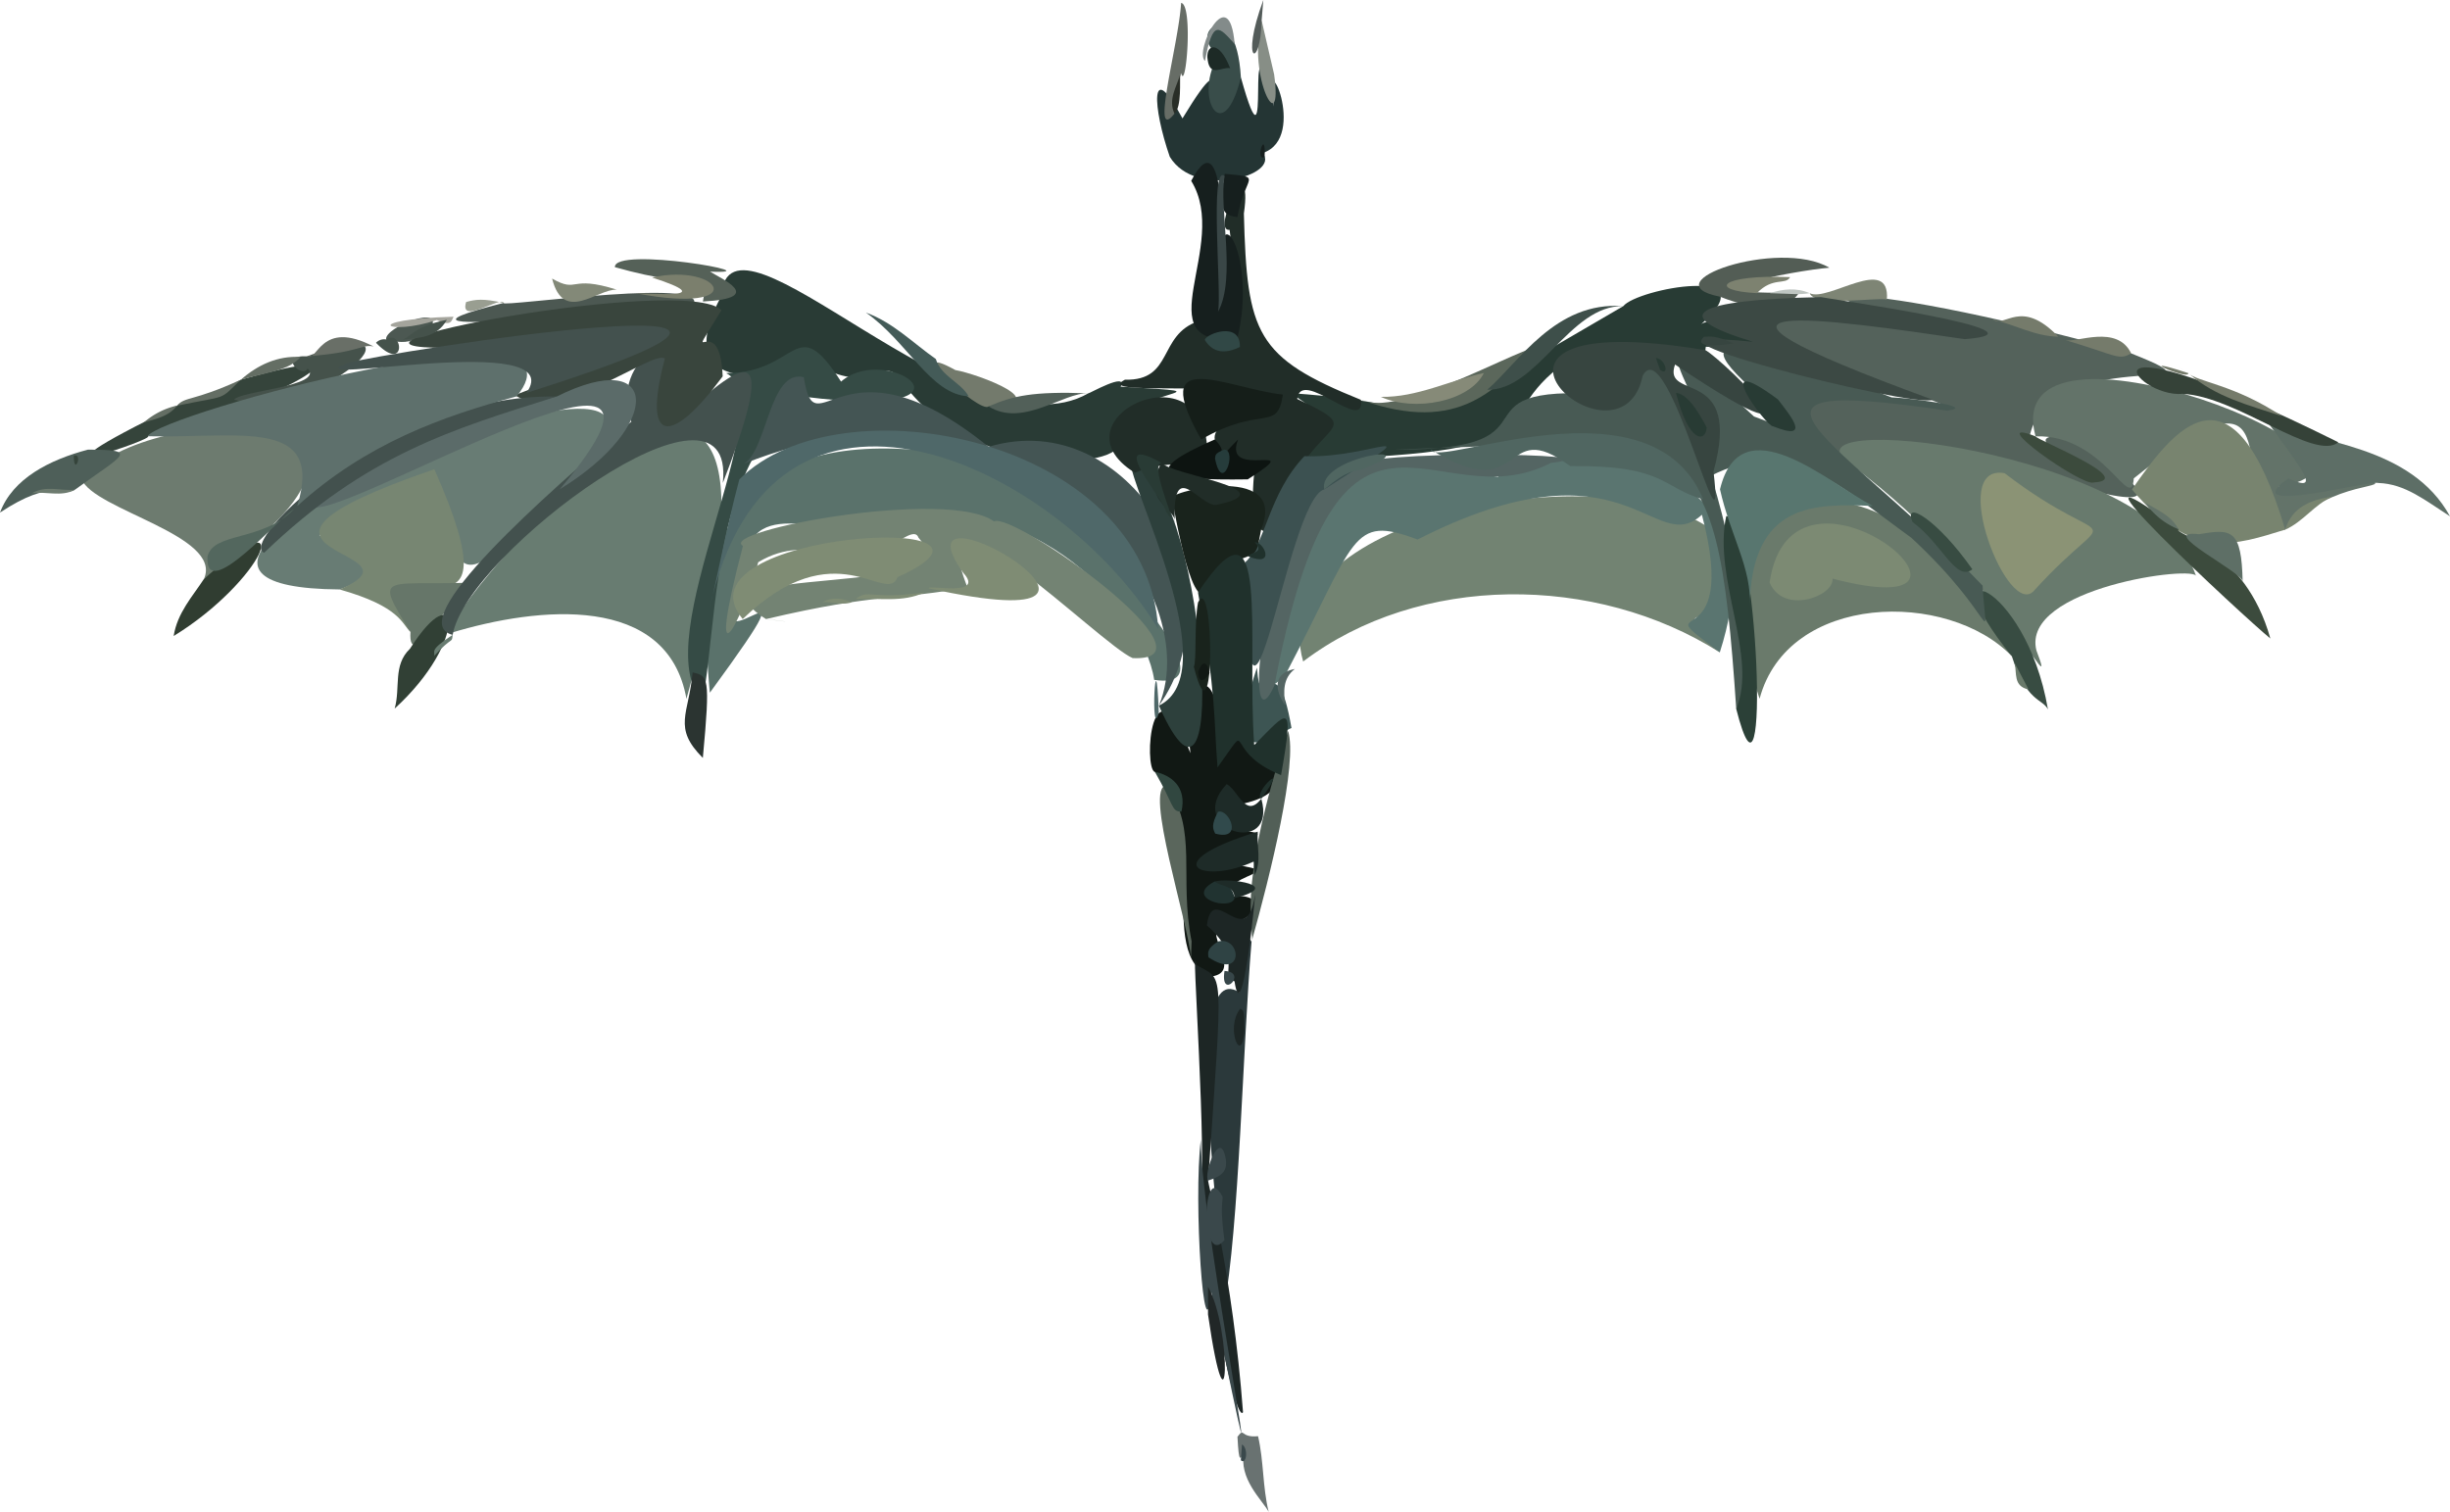 <svg xmlns="http://www.w3.org/2000/svg" viewBox="0 0 736.98 454.8"><defs><style>.cls-1{fill:#728372;}.cls-2{fill:#687c71;}.cls-3{fill:#54625b;}.cls-4{fill:#687a6d;}.cls-5{fill:#5a726b;}.cls-6{fill:#5a7570;}.cls-7{fill:#293b35;}.cls-8{fill:#738373;}.cls-9{fill:#687c74;}.cls-10{fill:#6d7b6f;}.cls-11{fill:#283b34;}.cls-12{fill:#637369;}.cls-13{fill:#212d28;}.cls-14{fill:#6a7a6b;}.cls-15{fill:#778672;}.cls-16{fill:#111814;}.cls-17{fill:#78846f;}.cls-18{fill:#485a54;}.cls-19{fill:#354b45;}.cls-20{fill:#243534;}.cls-21{fill:#2b393b;}.cls-22{fill:#5d6e66;}.cls-23{fill:#161f1e;}.cls-24{fill:#1d2625;}.cls-25{fill:#7f8c74;}.cls-26{fill:#2b4037;}.cls-27{fill:#3c4b3d;}.cls-28{fill:#35443b;}.cls-29{fill:#354238;}.cls-30{fill:#4e5f59;}.cls-31{fill:#3a484b;}.cls-32{fill:#535d55;}.cls-33{fill:#4c5852;}.cls-34{fill:#303d31;}.cls-35{fill:#384c42;}.cls-36{fill:#525f57;}.cls-37{fill:#667669;}.cls-38{fill:#5b675b;}.cls-39{fill:#314035;}.cls-40{fill:#5a665c;}.cls-41{fill:#556158;}.cls-42{fill:#45524b;}.cls-43{fill:#3e4f4a;}.cls-44{fill:#394d4a;}.cls-45{fill:#737a6c;}.cls-46{fill:#3d5553;}.cls-47{fill:#2b3431;}.cls-48{fill:#5e6f66;}.cls-49{fill:#676d66;}.cls-50{fill:#445b58;}.cls-51{fill:#697271;}.cls-52{fill:#868a78;}.cls-53{fill:#526059;}.cls-54{fill:#7b7f6d;}.cls-55{fill:#7e8575;}.cls-56{fill:#212727;}.cls-57{fill:#838978;}.cls-58{fill:#878e86;}.cls-59{fill:#757b6b;}.cls-60{fill:#7d8270;}.cls-61{fill:#314740;}.cls-62{fill:#696f67;}.cls-63{fill:#838b8a;}.cls-64{fill:#646e64;}.cls-65{fill:#545c5a;}.cls-66{fill:#a4a49c;}.cls-67{fill:#999e91;}.cls-68{fill:#292e27;}.cls-69{fill:#546563;}.cls-70{fill:#4f6869;}.cls-71{fill:#bec5c1;}.cls-72{fill:#43514e;}.cls-73{fill:#3c4944;}.cls-74{fill:#8b9375;}.cls-75{fill:#445554;}.cls-76{fill:#506661;}.cls-77{fill:#39453d;}.cls-78{fill:#2d403c;}.cls-79{fill:#151e19;}.cls-80{fill:#5b6b69;}.cls-81{fill:#5e706c;}.cls-82{fill:#53675e;}.cls-83{fill:#374540;}.cls-84{fill:#3c5151;}.cls-85{fill:#19231c;}.cls-86{fill:#0d1411;}.cls-87{fill:#3a4747;}.cls-88{fill:#314846;}.cls-89{fill:#263c3b;}.cls-90{fill:#58766f;}.cls-91{fill:#7c8a73;}.cls-92{fill:#20312c;}.cls-93{fill:#1e2b28;}.cls-94{fill:#2f4344;}.cls-95{fill:#213331;}.cls-96{fill:#314a4c;}.cls-97{fill:#374649;}.cls-98{fill:#1d2a26;}</style></defs><title>Asset 5</title><g id="Layer_2" data-name="Layer 2"><g id="Layer_1-2" data-name="Layer 1"><path class="cls-1" d="M517.33,196.26C479.93,172.55,426.92,172.51,392,199,379.74,156.39,478.78,136.6,512.87,158,530.38,201.84,495,173.21,517.33,196.26Z"/><path class="cls-2" d="M206.49,210.24c-5.63-31.75-44.44-27.85-70.83-19.85C131.3,184.46,252.8,44.38,206.49,210.24Z"/><path class="cls-3" d="M641.08,106.32c34,13.47-25.74-3.39-30.75,25.89,3.07-1.24,7.76,10.69,21.43,11.56-.81-2.07-29.93-13.91-8.68-12.56,71,48.5-69.52-17.46-65.64,9.14-33.59-27.41-3.11-23.13,28-18-.56-2.33-126-38.9,10.73-21.94C526.23,87.89,548.94,80.8,641.08,106.32Z"/><path class="cls-4" d="M557.35,140.22c-26.87-17.56,90.37-5.56,103.31,33.21.33-3.59-52.86,3.34-48.09,22.24C619.72,214.69,601.68,173.38,557.35,140.22Z"/><path class="cls-5" d="M347.19,204.53c-3.37-22.71-41.5-62.12-84.46-45.73-8.61,4.72-37.84-11.54-38.31,11-19.39,42,27.2-13.4-10.89,38.59C206.84,140.94,239.27,125,306,140.27,304,140.52,379,209.25,347.19,204.53Z"/><path class="cls-6" d="M517.33,196.26c-24-17.93,6.6,4.11-5.38-41.41-14.59,13.38-22.57-24.6-85.53,7.46-20.2-7.58-18.18-.33-39.79,40.74-14.16,14.12.74-17.23,12.14-52.08,16.46-18.1,32.38-10.1,51.93-7.5C449.74,137.21,540.55,124.09,517.33,196.26Z"/><path class="cls-7" d="M327.39,118.32c.09.21,11.95-6.6,9.72-2,37.55,2.25.95-.3-2.82,14.83,13,8.39-40.63,16.79-64-17.77-6-6.62-8.59,8.33-29.79-7.13,1.6,7.07-41.65,15.79-23.54-17.11C219.06,56.22,291.44,138.88,327.39,118.32Z"/><path class="cls-8" d="M230.43,186.24c-27.68-17.26,62.47-5.67,45.86-24.49-1.9-5.45-15.25,12.29-18.72.9-.78,10.48-13.28-3.33-29.48,6.48-5.27,18.9-16.05,38.8-4.61-4.9-7.66-4.55,61.56-17.46,75.51-7.38,6-3,69.72,42.39,41.73,41.13-9.71-4-64.91-60.09-49.72-21.31C270.7,180.57,264.26,178.25,230.43,186.24Z"/><path class="cls-9" d="M102.16,177.33c-102.64-.8,153.44-103.52,59.63-24.49C115.49,207.7,158,108,96.06,161.07,100.49,161.84,121,170.87,102.16,177.33Z"/><path class="cls-10" d="M61.35,174.17c5.86-13.13-33.28-20.75-36.81-30.06C45.49,119.65,141.12,120.44,61.35,174.17Z"/><path class="cls-11" d="M488.3,92.1c4.14-5.26,44-12.7,23.48,5.38,5.35-3.86,34.07,8.6,1.34,6.83-1.64,14.78-7.28-9.62-39.44,2.86-29.15,18.6.9,29-80.49,31,.2-8.22,16.37-5.72-4.83-19.89C442.4,121.86,415,134.64,488.3,92.1Z"/><path class="cls-12" d="M612.3,131.27c-11.62-43.7,119.79,8.79,73.2,15,1.86,7.26,15.13-3.83,26.82-2.08,8.64,3.19-10.25-.35-25,15.19l0,0c-20-8.26,5.88-56.91-45.46-15.47C641.07,154.8,633,130.57,612.3,131.27Z"/><path class="cls-13" d="M409.36,120.28c1.43,10.57-18.06-10-19.15-.25,24.33,11.46,1.91,4.19-7,39.51-10.49,4.5-4.38-25.7-6-18.94-10.73-3.12-23.15-12.76,7.31-18.67-1.58-8.93-57.06-2-46.15-7.7,14.8.35,9.76-13.46,22.22-17.65,15.24,21.53,11.73-8.2,9.29-27.43-5.79.75,7.21-25.39,4.29-4.92C375.09,100.47,377.79,107.55,409.36,120.28Z"/><path class="cls-14" d="M605.18,197.42c-19.23-20-67.38-19.16-75.88,12.79C507.3,145.44,564.92,123.36,605.18,197.42Z"/><path class="cls-15" d="M102.16,177.33c29.18-12.38-47.07-10.26,28.5-36.17,27,61-17.53,16.89-7.2,48.94C120.9,187.76,120.45,182.49,102.16,177.33Z"/><path class="cls-16" d="M347.35,232.21c-3.42-1.09-1.07-36.4,10.73-5.63-2.59-22.38,9.42-33.14,9.67,4.28-5.46-22.91,40.2,7.92,0,11.86-4.69,13.4,30.55,1.46-6.86,16,33.33,4.23,8.45,2.25,6.5,12.19,8.08-4.32,19.53,2.65-1.18,8.63-2.32,2.89,6.87,12.89-1.64,14.19C346.58,288.21,365.49,246,347.35,232.21Z"/><path class="cls-17" d="M641.31,147.25c12.75-18.35,30.21-40.87,46.1,12.08C672.53,163.85,659.6,169,641.31,147.25Z"/><path class="cls-18" d="M419.37,135.24c55.38.42,11.18-21.41,69.67-16.14,13.24-41.89,45.11,77.69,33.23,94.11C516.28,123.22,508.41,132.62,419.37,135.24Z"/><path class="cls-19" d="M218.41,112.24c21.86.06,20.7-19.13,34.58,2.56,14.36-12.4,46.47,11.8-11,4.56-3.48-8.56-3.23-7.21-12.6,13.62-14.52,21.63-14.15,55.62-18,78C193.71,192.65,236.07,121.17,218.41,112.24Z"/><path class="cls-20" d="M373.27,23.29c9.91,35.5.61-27.42,9.94,8.74-3.8-21.29,10.76,9.46-3.4,14,5.51,6.67-20.16,14-27.93,1.13-5.08-14.56-6.23-30.38,3.82-11.54C373.45,6.44,357.56,44.16,373.27,23.29Z"/><path class="cls-21" d="M376.47,283.35C373.83,314.59,372.81,369,368.1,394c3.84,8.62-15.74-108.76,4.74-95.43C372.5,297.69,374.08,277.86,376.47,283.35Z"/><path class="cls-22" d="M715.45,145.3c-3-.86-43.49,10.14-27.09-1.38,10.48,4.78,3.69-3.17-6.05-16.66,14.71,5.9,43,6.68,54.67,28.07C729.51,150.53,723.5,145.57,715.45,145.3Z"/><path class="cls-23" d="M358.32,54.41c10.47-20,9.78,21.19,9.06,32-2.81-32,11.19-9.89,4.78,15.53C343.63,104.67,370.34,73.76,358.32,54.41Z"/><path class="cls-24" d="M363.42,355.13c-.35,0,7.31,27.65,10.49,69.72-1.87,3.26-9-28.63-13-64.1,2.54-9.78-2.87-83.18-1.09-70.51C368.18,295.37,368,288.58,363.42,355.13Z"/><path class="cls-25" d="M279.39,177c-1.05-1.27,17.14,2.78,10.4-4.63C266.64,140.1,359.09,194.54,279.39,177Z"/><path class="cls-26" d="M522.26,213.21c6.64-15.57-7.06-39.2-3-57.94C528.79,154.94,532.85,254.92,522.26,213.21Z"/><path class="cls-27" d="M655.32,159.22c-1.94,1.4,20,5.49,27.62,32.86C675.69,186.26,611.76,126.94,655.32,159.22Z"/><path class="cls-28" d="M44.41,131.21c3.71.34-45.95,17.47,8.88-9.18h0c2.79-2.61,5.12.72,19.16-7.81h0C119.08,101,82.9,121.12,44.41,131.21Z"/><path class="cls-29" d="M703.4,133.05c-7.14,5.89-30.75-13.9-46.89-14.56C641.78,119.75,620.86,92.09,703.4,133.05Z"/><path class="cls-30" d="M26.45,135.27c15.78,0,10.59,1.48-3.91,12.06C18.93,149.57,16,143.61,0,154.2,3.81,143.94,14.94,138.31,26.45,135.27Z"/><path class="cls-31" d="M361.22,342.87c-.23,25.48,25.26,153.09,3.13,45.84C362.28,410,358.92,361.24,361.22,342.87Z"/><path class="cls-32" d="M517.36,89.24c-21.47-4.18,17.66-17.65,32.94-8.7-10.6.82-49.6,8.45-9.09,7.44C538,93.4,528.53,93.75,517.36,89.24Z"/><path class="cls-33" d="M151.52,91.13c-1.71,1.53,67.48-8.69,56.08,1.68C204.72,90.62,99.62,104.13,151.52,91.13Z"/><path class="cls-34" d="M61.35,174.17c29.6-26.26,17.35,1-9.11,17.16C53.35,184.35,57.86,179.51,61.35,174.17Z"/><path class="cls-35" d="M605.18,197.42c-26.4-32.4,4.19-23.26,10.86,16C614.43,210.1,609.59,211.37,605.18,197.42Z"/><path class="cls-36" d="M376.47,283.35c1.34-2.63-5.43-14,11-63.46C390.47,229.38,382.09,263.42,376.47,283.35Z"/><path class="cls-37" d="M123.47,190.11c-11.08-17.84-8.25-14,17.89-14.81C138.29,175.36,122.58,204.19,123.47,190.11Z"/><path class="cls-38" d="M409.36,120.28c10.87,5.36,44.18-13.72,52.92-16C450.51,116.54,439.3,131,409.36,120.28Z"/><path class="cls-39" d="M123.32,195.17c14.68-23,17.71-2.39-4.6,18C120.52,206.83,118.12,200.13,123.32,195.17Z"/><path class="cls-40" d="M358.44,283.17c-.06,1.71-.11,3.43-.17,5.15-.71-10.39-14.33-51.86-7.38-52C360.52,249.67,354.56,263.68,358.44,283.17Z"/><path class="cls-41" d="M211.44,90.71c1.68-9.18-.28-2.9-26.48-10.34-.29-6.44,48.95,2.29,28.63,1.34C216.43,83.62,230.88,89.7,211.44,90.71Z"/><path class="cls-42" d="M70.44,120.25c1.54-2.67,27.34-4,22.1-9.4-1.6,3.22-9.17-4.11-.2-3.66C132.68,92.27,94.71,126.89,70.44,120.25Z"/><path class="cls-43" d="M447.37,117.25c9.44-8.15,20.43-26.72,40.93-25.15C472.14,91.68,462.54,117.56,447.37,117.25Z"/><path class="cls-44" d="M373.27,23.29c-5.42,22-14.53,5.38-6.61-6.76C356.42,10.22,371.77-2.48,373.27,23.29Z"/><path class="cls-45" d="M297.37,122.26c-2.52,2.42-26.94-20.32-10-10.94C294.18,112.5,318.26,121.51,297.37,122.26Z"/><path class="cls-46" d="M388.49,219c-3,.94-22,16.71-10.4-18.13C379.42,217.75,383.77,191.76,388.49,219Z"/><path class="cls-47" d="M208.35,202.28c4.66,1.12,5.38,1,3.07,25.73C202.23,218.82,207.22,214.89,208.35,202.28Z"/><path class="cls-48" d="M674.61,175.08c.8-2.59-26.72-15.93-13.09-14.37C671.34,159,674.29,159.23,674.61,175.08Z"/><path class="cls-49" d="M353.29,34.18c-7.45,9.39,1.24-20.68,2-33.3,3.67.47,1.45,27.08,0,21.12A37.25,37.25,0,0,0,353.29,34.18Z"/><path class="cls-50" d="M281.5,108c1.6,5.23,7.33,6.83,9.89,11.22-11.45-.43-18.43-16.53-30.92-25.18C268.66,97,274.62,103.18,281.5,108Z"/><path class="cls-51" d="M372.24,432.23c2.27-3,.64.39,6.19-.17,1.74,7.44,1.34,15.18,3.19,22.74-1.84-3.45-9.22-10-7.35-18.12C373.11,438.91,372.68,440.79,372.24,432.23Z"/><path class="cls-52" d="M446.36,112.22c-4.27,8.6-20.88,11.77-31,7.17C426.3,119.59,436,114.44,446.36,112.22Z"/><path class="cls-53" d="M297.37,122.26c7.32-3.19,13.28-4.55,30-3.94C319.89,118,307.72,128.7,297.37,122.26Z"/><path class="cls-54" d="M196.15,83.48c20.83-4.64,30.13,11.38-4.71,4.78C195,88.06,217.36,90.34,196.15,83.48Z"/><path class="cls-55" d="M567.59,90.12c-2.72-.78-21.75,2.34-23.22-1.92C549.79,91,568.62,76.37,567.59,90.12Z"/><path class="cls-56" d="M363.38,395.44V387.1C370.76,400.14,369.51,437.77,363.38,395.44Z"/><path class="cls-57" d="M185.54,87.14c-5.92-.26-16,10.34-19.47-3.34C174.1,88.36,171.07,82.58,185.54,87.14Z"/><path class="cls-23" d="M368.42,52.3c11.91,1.14,6.11.09,3.8,13C368,64.81,366.22,63.38,368.42,52.3Z"/><path class="cls-58" d="M383.27,22.38c2.79,20.2-8.25,1-3.77-16.25C380.19,9.06,380.52,10.51,383.27,22.38Z"/><path class="cls-59" d="M641.08,106.32c-3.83,2.15-4,.73-19.75-4C624.56,103.2,636.8,97.45,641.08,106.32Z"/><path class="cls-60" d="M528.48,88.19c-15-.76-11.09-5.69,10-4.82C537.1,85.88,533.35,83.16,528.48,88.19Z"/><path class="cls-61" d="M355.39,244.18c-3.07,0-2.12-1.82-8-12C352.1,233.17,357.12,236.58,355.39,244.18Z"/><path class="cls-62" d="M112.42,104.26c-3.55-.86-4,1.77-20.08,2.93C95.52,109.16,96.32,95.83,112.42,104.26Z"/><path class="cls-59" d="M619.16,101.29c-7-.1-13.14-3.65-19.78-5.19C603.11,98.81,607.85,89.5,619.16,101.29Z"/><path class="cls-59" d="M686.38,125.18c-9.84-3.26-20-5.73-28.08-12.91C660.77,114.84,672.12,115.66,686.38,125.18Z"/><path class="cls-63" d="M371.4,13.27c-4.75-5.35-6.56-7.63-8.92,5.06C359.12,15.66,369.78-6.36,371.4,13.27Z"/><path class="cls-33" d="M116.16,102.12c-.73-3.6,18.37-11.18,13.15-2.8C126.42,99.37,125.83,104.84,116.16,102.12Z"/><path class="cls-64" d="M72.43,114.23c-6.81,6.55-3.54,4.56-19.16,7.81C55.64,119.2,58,120.87,72.43,114.23Z"/><path class="cls-64" d="M90.44,107.38c-3.53,4-9.29,4.46-18,6.85C77.59,109.75,83.43,107,90.44,107.38Z"/><path class="cls-65" d="M379.51,6.13c-.25,15-6.64,13.12.51-6.13Z"/><path class="cls-17" d="M687.37,159.36c2.22-7,7.85-9,14.28-10C696.21,151.74,692.8,157,687.37,159.36Z"/><path class="cls-66" d="M131.42,96.28c-14.77,4.93-24-.15,5-1C135.85,96.34,135.89,98.4,131.42,96.28Z"/><path class="cls-67" d="M151.52,91.13c-.77-2.21-13.46,6.82-11.31-.27C143,90.06,145.32,89.74,151.52,91.13Z"/><path class="cls-59" d="M658.29,112.27c-4.6-2.94-3.06-2,0,0C658.25,114.6,640.1,106.27,658.29,112.27Z"/><path class="cls-25" d="M257.41,180.22c4.11-3.21,4,.33,20.71-2C271.46,181.37,264.34,179.8,257.41,180.22Z"/><path class="cls-68" d="M353.29,34.18c-2-4.27.66-8,1.75-11.92C354.79,24.36,355.56,32,353.29,34.18Z"/><path class="cls-42" d="M116.16,102.12c5.13-3.37,6.15,10.46-3.06,1A3.41,3.41,0,0,1,116.16,102.12Z"/><path class="cls-69" d="M386.58,212.13c-.93-1.08-6-9.15,2.92-10.88C385.77,204.14,386.16,208.13,386.58,212.13Z"/><path class="cls-64" d="M53.29,122c-2.54,3.29-6.37,4-10,5.08A22.86,22.86,0,0,1,53.29,122Z"/><path class="cls-70" d="M348.57,214.34c.87-1.38,1-2.21,0,0C346,224.17,347.66,188.8,348.57,214.34Z"/><path class="cls-10" d="M9.53,148.44c4.15-2.56,8.68-.68,13-1.11C18.37,149.63,13.83,147.68,9.53,148.44Z"/><path class="cls-71" d="M544.38,88.2c-3.43.53-4.75.2-12,0C536.34,86.92,540.36,86.46,544.38,88.2Z"/><path class="cls-14" d="M606,199.41q2.12,4,4.21,8C605.51,206.48,606.75,202.42,606,199.41Z"/><path class="cls-31" d="M373.25,439.31c.12-1.61.23-3.21.35-4.78C375.57,435.7,375,440.78,373.25,439.31Z"/><path class="cls-2" d="M130.55,197.36c.55-1.48-1.8-1.51,5.62-6.39C135.85,193.76,136.37,191.08,130.55,197.36Z"/><path class="cls-25" d="M230.43,186.24h0C234.54,186.83,241.35,187.56,230.43,186.24Z"/><path class="cls-28" d="M22.19,137.07h0C25.15,136.16,22.19,143.63,22.19,137.07Z"/><path class="cls-25" d="M247.43,181.13c3-1.59,5.91-1.2,8.85.05C253.33,182.14,250.38,181,247.43,181.13Z"/><path class="cls-72" d="M136.17,191c-15.44-3.93,27.63-42,53.75-64.16-7.62-18.7,19.72-35.48,8.7-1,3.12,9.52,45.14-48.07,18.81,19.45C221.64,106.18,140.18,166.63,136.17,191Z"/><path class="cls-18" d="M596.38,176.18c1.12,20.26,4.7,9.85-21.41-14.38-23.44-17-36.82-30.67-60.62-18.51,7.78-12.59-34-61.67,13.26-18,39.62,15.79-67.51-48,41.4-5.74,3.87.08,26.4,2.66,16.79,4C510.3,112.4,553.86,131.76,596.38,176.18Z"/><path class="cls-73" d="M581.35,120.24c-4.78,2.9-106.41-22.69-54-17.41-26.14-7.92-18.12-12.64,20.42-13.45.1.19,72.42,10.38,43.25,12.65C551.06,96.17,491.55,87.52,581.35,120.24Z"/><path class="cls-27" d="M612.3,131.27c.67,1.22,30.75,13.13,17.5,13.87C626.54,146.61,596,124.89,612.3,131.27Z"/><path class="cls-74" d="M612,177.53c-7.8,9.65-26.44-38.3-9-35.18C636.33,167.89,637.07,150,612,177.53Z"/><path class="cls-35" d="M593.3,171.27c-5,3.87-9-7.64-18-14.23C572.35,150.09,582.83,156.29,593.3,171.27Z"/><path class="cls-75" d="M348.6,212.28c15.2-36.42-41.15-106.43-125.06-72.67,7.18-3.45,7.8-28.78,18.25-26.14,3.52,22.92,11.15-15.06,55.59,20.95C339.86,121.67,373,178.54,348.6,212.28Z"/><path class="cls-70" d="M222.4,144.22c30.39-30.54,122.49-12.4,126,45-30.05-49.29-116.44-91.1-135-6C215.83,173.63,218.28,159.62,222.4,144.22Z"/><path class="cls-69" d="M383.36,206.2c-10.9,24.09-2.67-61.8,25.32-65.93-1.89-5,83-4,57.83-1C431.2,157.46,403.14,103,383.36,206.2Z"/><path class="cls-76" d="M472.35,140.23c-21.25-15.67-12.92,12.84-42-5,1.43,6.07,66.39-22.86,82,15C500,146.79,500.9,139.84,472.35,140.23Z"/><path class="cls-77" d="M217.39,113.22C202,134,193,134.13,200,107.87c-3.49-2.87-31.66,19.75-45.14,11,68.81-26.22,50-20-19.85-14.25-49.83.53,71.6-22.22,82-11.28C204.52,113.73,216.48,91.69,217.39,113.22Z"/><path class="cls-78" d="M348.6,212.28c20.62-9.94-9.42-67-8.38-73.17C361.87,141.7,371.23,263.1,348.6,212.28Z"/><path class="cls-13" d="M341.39,142.23c-26.92-16.66,26-40.88,21.52-1.13C357.61,139,348.7,139.13,341.39,142.23Z"/><path class="cls-79" d="M361.35,132.22c-16.29-28.63,7.48-15.43,24.55-13.5C384.25,130.21,379.41,121.7,361.35,132.22Z"/><path class="cls-25" d="M223.41,186.23c-22-26.52,91.26-32.78,46.58-12.6C266.62,182.28,251.44,159.15,223.41,186.23Z"/><path class="cls-80" d="M167.46,119.29c31.06-15.5,32.19,8.82.93,27.89,53.19-63-71.34,13.34-74.91,4.81C114.82,137,138.18,124.22,167.46,119.29Z"/><path class="cls-72" d="M167.46,119.29c-31.06,9.76-57.2,17.36-88,47C71.32,163.36,116.44,118.42,167.46,119.29Z"/><path class="cls-81" d="M155.42,119.24c-22.46,6-45.38,14.29-66,33,8.15-26.85-17.21-20.37-45-21C47.64,124.64,180.31,88.4,155.42,119.24Z"/><path class="cls-82" d="M88.43,153.23c-3.33,1.2-27,29.05-26,14.15C64.26,160,78.79,163,88.43,153.23Z"/><path class="cls-83" d="M512.36,105.24c.13-2.6,46.35,41.18-8.49,4.42-4,11.27,20.38.12,11.56,32.18C519.38,175,501.72,99,494.15,113,487.42,145.31,427.11,91.24,512.36,105.24Z"/><path class="cls-84" d="M398.36,147.23c-11.51,3-23.5,101.66-23.87,22,6.25-5.52,7-20.61,17.89-32C413.14,138.06,432.7,125.2,398.36,147.23Z"/><path class="cls-83" d="M521.36,103.24c1,0-13.12,2.33-8.85-1.89C514.31,101.18,515.91,100.87,521.36,103.24Z"/><path class="cls-85" d="M379.38,159.23c-1.84,9.12-.15,6.53-12.92,11.29-5.61,22.58-11.13-5.53-13.85-20.29C348.53,148.49,387.92,138.31,379.38,159.23Z"/><path class="cls-86" d="M375.34,144.21c-25.73.39-33-1.9-9.95-12,6.05,5.57-2.73,9.55,7.05,0C367.38,144.91,394.34,132.1,375.34,144.21Z"/><path class="cls-87" d="M368.39,53c-1.86,9.22,3.61,30.63-2,40.79C367.56,88.35,363.73,48.83,368.39,53Z"/><path class="cls-88" d="M362.41,102.27c.29-1.81,10.77-5.84,10.56,2.12C369.85,105.91,365.35,107.05,362.41,102.27Z"/><path class="cls-89" d="M368.36,135.25c3.84.26-.71,13.79-2.88,2.63C365.74,137.28,365,136.44,368.36,135.25Z"/><path class="cls-90" d="M517.39,147.2c6.28-25.85,32.61-1.95,45.94,5-17.5-.67-36.36-1.18-37,30C527,171.07,520.42,160.91,517.39,147.2Z"/><path class="cls-91" d="M532.31,175.23c6.79-46.24,78.38,14.4,18.94-1.16C551.67,179.44,536.42,185,532.31,175.23Z"/><path class="cls-92" d="M360.37,178.23c22-33.09,14.52,13.64,16.91,45.9,10.09-10.08,12.18-14.12,8.07,9.05-18.28-7.37-7.86-17.8-19.11-2.33C365,215.38,366.06,210.13,360.37,178.23Z"/><path class="cls-24" d="M377.53,269.22c.29-1.62-3.85,41.83-6.17,26-5-1.62,3-7.08-8.32-16.8C364.77,264.57,374.92,287,377.53,269.22Z"/><path class="cls-93" d="M378.34,250.2c-.33,4.35,1.18,8.83-.92,13.06-.08-1.1-.17-2.2-.31-4.07C361.87,266.24,347,259.78,378.34,250.2Z"/><path class="cls-93" d="M379.41,240.28c5,17.82-23.48,9.54-10.42-4.39C372.48,237.66,374.62,246.49,379.41,240.28Z"/><path class="cls-85" d="M360.38,181.22c4.89-9.8,5.27,45.56-1.26,19.36C360,198.78,359.18,187.63,360.38,181.22Z"/><path class="cls-94" d="M366.41,283.23c7-1.76,8,12-2.88,4.77C363.32,286.59,363.05,285.35,366.41,283.23Z"/><path class="cls-95" d="M371.37,270.19c-1,4-15.52,0-6-5C367,265.87,370.53,265.45,371.37,270.19Z"/><path class="cls-93" d="M371.37,270.19c-.13-3.91-3.92-3.4-6-5C369.54,264,386.54,266.33,371.37,270.19Z"/><path class="cls-96" d="M366.39,244.22c3.28-1.07,7.8,8.91-.84,6.56C364.86,249.39,364.26,248.21,366.39,244.22Z"/><path class="cls-97" d="M368.34,292.1h0C375.67,292.46,366.93,301.26,368.34,292.1Z"/><path class="cls-92" d="M379.41,240.28c3.37-3.22,2.32-2.08,0,0C376.62,238.57,388.71,227.56,379.41,240.28Z"/><path class="cls-12" d="M655.32,159.22a21.9,21.9,0,0,1-10-8C649,153.47,653.14,155.1,655.32,159.22Z"/><path class="cls-11" d="M499.35,111.24c-.4-1.15-.8-2.31-1.24-3.55C501,107.85,502.31,113.46,499.35,111.24Z"/><path class="cls-23" d="M380.39,47.27c-3.09,1.4.52-9.25,0,0Z"/><path class="cls-31" d="M368.32,373.08c-7.36,8.8-6.75-25.19-.54-13C367.68,362.46,367.08,363.91,368.32,373.08Z"/><path class="cls-31" d="M363.42,355.13c-1.52-1.81,3.66-16.15,5.3-6.45C369.11,351.54,368.49,353.65,363.42,355.13Z"/><path class="cls-24" d="M374.35,310.08c-.8,10.87-5.91-.86-1.26-6.65C374.07,304.27,374.27,303.27,374.35,310.08Z"/><path class="cls-72" d="M158.36,118.2c13.47-19.13-71.46-1.61-54.24-8.87C114.88,106,276.8,80.85,158.36,118.2Z"/><path class="cls-98" d="M363.3,18.18c-.89-4.72,3.29-6.59,6.74,2.34C367.65,20,364.06,23.28,363.3,18.18Z"/><path class="cls-42" d="M134.43,96.21c-3.12,5.59-8.74,5.4-14,6.05C123.4,102.06,123.47,98.4,134.43,96.21Z"/><path class="cls-11" d="M533.34,128.24c-1.86.3-20-24,1.48-8.08C538,124.36,545.58,133.16,533.34,128.24Z"/><path class="cls-76" d="M398.36,147.23c-2.29-10,33.6-14.71,11-5.85C407.1,141.9,405.34,141.35,398.36,147.23Z"/><path class="cls-13" d="M349.44,139.18c2.18,3.64,38.55,8.08,16.47,12.7-4.93.7-13.44-14.82-12.51,5.34C354.18,153.08,342.63,150.65,349.44,139.18Z"/><path class="cls-7" d="M349.38,139.24c-4.13.55,6.6,22.51,1.41,14.72C350.58,151,331.9,129.52,349.38,139.24Z"/><path class="cls-11" d="M513.39,128.57c-.18,4.41-5.34,5.15-9.24-10.38C507.43,118.52,510.45,123.06,513.39,128.57Z"/><path class="cls-92" d="M375.44,167.35c.88-1.29,5-1.07,2-4.19C380,162.72,384.06,170.87,375.44,167.35Z"/><path class="cls-16" d="M363.81,202.3c.42.13-3.2,5.19-3.38-.12C360.55,201.52,362.51,196.63,363.81,202.3Z"/></g></g></svg>